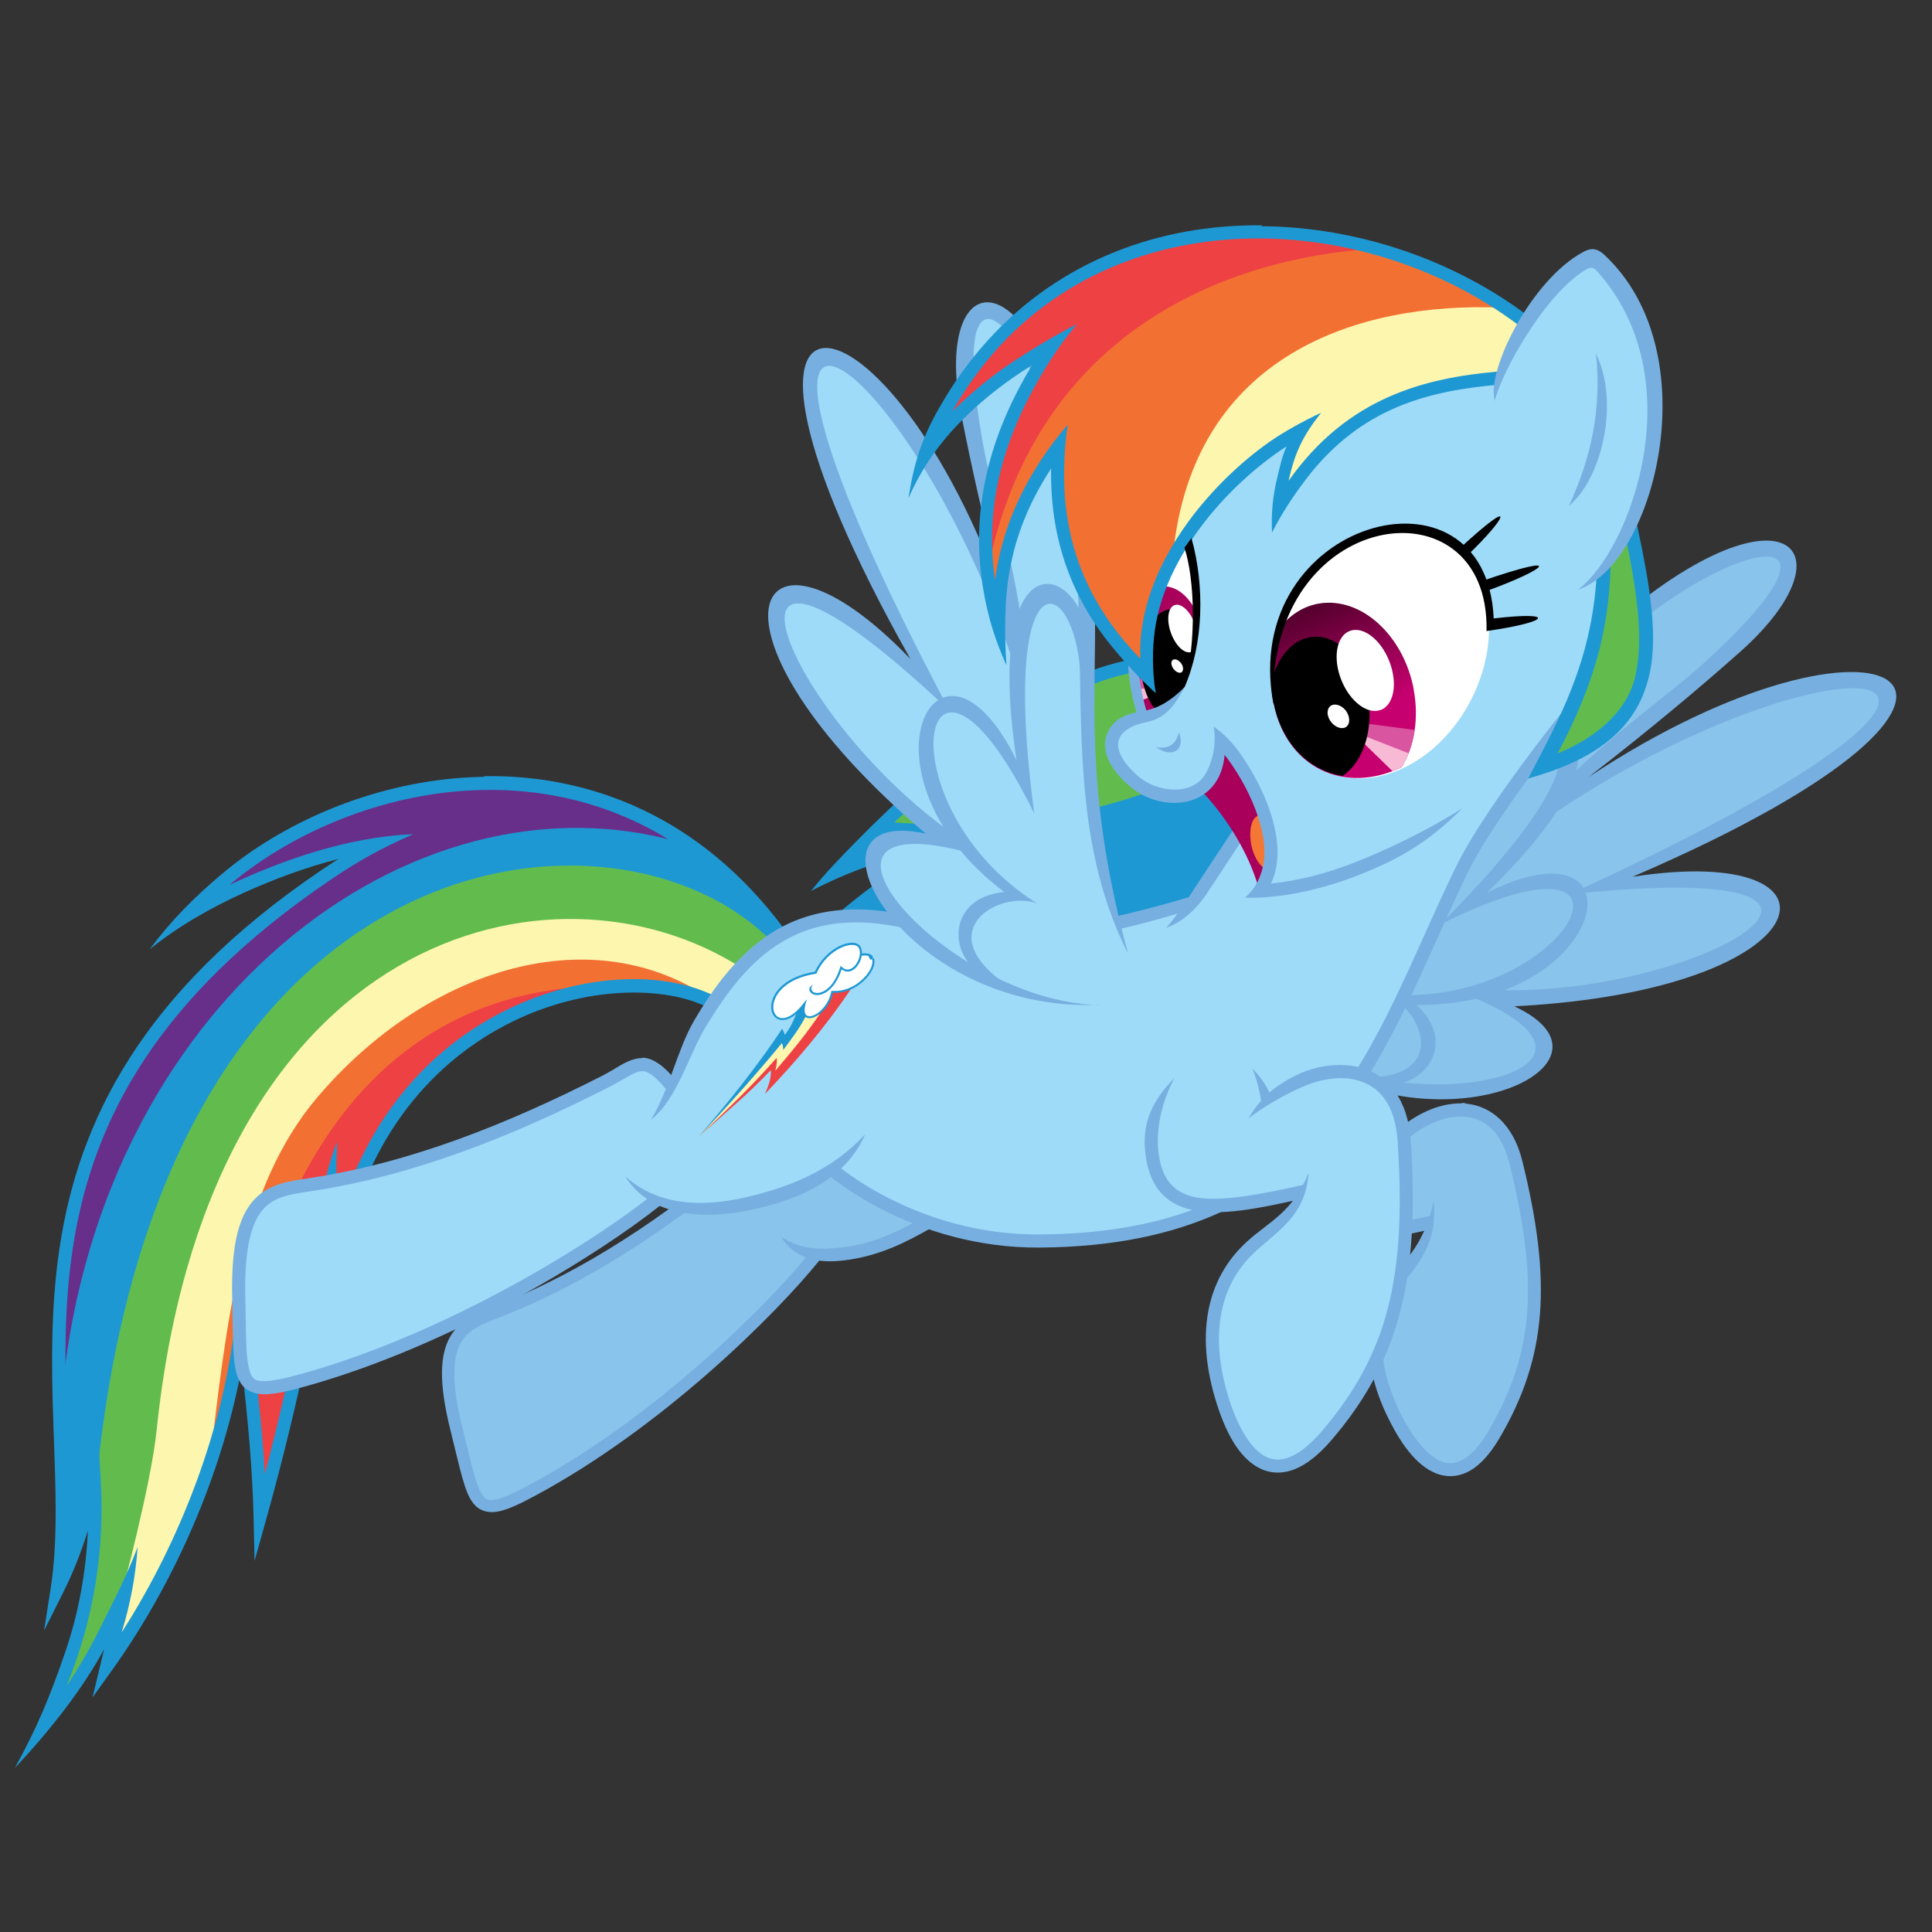 <?xml version="1.0" encoding="UTF-8" standalone="no"?>
<!-- Generator: Adobe Illustrator 16.0.0, SVG Export Plug-In . SVG Version: 6.00 Build 0)  -->
<!DOCTYPE svg  PUBLIC '-//W3C//DTD SVG 1.1//EN'  'http://www.w3.org/Graphics/SVG/1.1/DTD/svg11.dtd'>
<svg id="Layer_1" xmlns="http://www.w3.org/2000/svg" xml:space="preserve" height="500px" viewBox="0 0 500 500" width="500px" version="1.1" y="0px" x="0px" xmlns:xlink="http://www.w3.org/1999/xlink" enable-background="new 0 0 500 500">
<rect x="0" y="0" width="500" height="500" fill="#333333" stroke="none"/>
<title>Layer 1</title>
<path id="svg_173" d="m15.164 350.38l-0.177 11.062 5.526-17.259 28.862-66.68 41.363-40.162 38.486-15.633 49.185-2.886-8.363-5.832-17.436-6.62s-17.791-3.359-18.401-3.487c-0.611-0.128-18.214 0.482-18.214 0.482l-21.701 3.793-16.175 7.033-15.692 10.225s-7.999 8.472-7.939 8.117c0.059-0.354 16.116-7.102 16.116-7.102l15.446-4.807 9.624-1.744-15.751 10.767-16.716 12.924s-12.028 11.841-12.323 11.958c-0.295 0.119-13.712 16.234-13.712 16.234l-10.402 18.647-6.738 17.908-4.207 20.568-0.689 22.657 0.033-0.16z" fill="#672F89"/>
<path id="svg_172" d="m15.755 364.07c8.078-103.37 90.479-166.77 161.03-145.82l11.782 8.117 12.875 15.15s-3.792 3.428-4.452 2.945c-0.66-0.482-29.158-12.865-29.158-12.865l-41.855 0.482-36.438 19.356-29.459 33.31-18.283 37.39-9.496 41.846-10.461 29.828-5.772 14.786 0.601-16.835-0.847-14.186-0.098-13.594 0.028 0.07z" fill="#1E98D3"/>
<path id="svg_171" d="m199.27 243.2c-39.8-39.61-156.77-28.72-174 137.15l-0.778 17.8-2.473 17.317-4.088 12.688-5.408 14.785s8.422-8.836 8.541-9.318 11.299-21.101 11.299-21.101l13.83-37.767s9.142-45.697 8.659-46.171c-0.482-0.482 12.382-34.517 12.382-34.517l22.735-29.207 41.324-22.272 58.168 10.54 9.752-10.047 0.06 0.13z" fill="#62BC4D"/>
<path id="svg_170" d="m31.516 412.34s7.536-27.897 9.023-42.211c13.456-129.65 102.81-150.56 151.16-119.77l-6.501 9.377-9.013-3.004-25.375-3.369-41.126 10.225-33.305 32.705-16.963 63.379-5.891 21.159-6.137 15.997-10.224 20.07s-8.541 11.781-8.541 10.935c0.098-0.788 2.955-15.466 2.955-15.466l-0.068-0.03z" fill="#FDF6AF"/>
<path id="svg_169" d="m183.12 257.98c-31.502-20.578-73.328-6.462-100.87 25.858-20.155 23.661-23.523 58.039-27.858 93.788l7.339-26.026 25.966-54.602 29.109-29.336 22.361-7.939 19.603-4.688h12.264l12.116 2.955h-0.03z" fill="#F37033"/>
<path id="svg_168" d="m62.939 350.97c8.383-45.53 33.67-95.513 94.301-95.827l-19.308 5.014-13.938 7.143-16.923 13.771-10.54 16.25-3.487 8.167-18.539 57.223-6.294 25.257-2.207-14.963-1.96-17.18-0.758-5.014-0.296 0.197-0.05-0.04z" fill="#EE4144"/>
<path id="svg_167" d="m125.29 201.04c-1.812 0.03-3.625 0.099-5.428 0.227-24.104 1.655-46.731 11.653-62.502 24.972-7.034 5.94-12.885 11.732-18.618 19.436 7.585-6.127 16.194-10.925 24.252-14.579 7.91-3.586 16.057-6.59 24.578-8.807-48.879 31.63-66.157 65.467-71.664 97.59-5.812 33.926 1.192 65.832-2.817 91.336l-1.674 10.757 4.876-9.723c2.65-5.271 4.699-10.511 6.462-16.126-0.502 10.452-2.275 20.943-5.822 31.296-3.97 11.584-7.319 19.682-13.072 30.104 9.476-10.087 17.692-20.726 23.09-30.724l-0.965 4.009-2.029 8.472 5.073-7.083c16.066-22.449 28.409-50.484 33.532-78.353 1.566 12.826 2.807 26.972 3.063 38.674l0.256 11.438 3.083-11.014c6.708-23.977 11.949-48.012 16.096-71.939l0.167 4.207 0.591 14.5 2.778-14.244c6.265-32.035 24.164-51.145 43.491-60.809s40.161-9.664 51.696-3.664l1.576-3.015c-12.983-6.757-34.605-6.452-54.79 3.645-17.731 8.856-34.28 25.444-42.417 51.687-1.438-6.285-1.133-11.969-0.906-17.83-4.61 11.447-5.733 26.588-7.861 37.827-3.043 16.037-6.629 32.113-10.835 48.16-0.808-13.368-2.453-28.055-4.236-40.103l-1.951-13.18-1.418 13.249c-2.985 27.897-14.096 57.074-29.454 81.021 2.246-7.378 3.596-14.431 4.127-22.075-2.729 7.397-6.748 15.022-9.86 21.277-2.512 5.034-5.339 9.93-8.501 14.628 7.102-17.455 9.811-35.216 8.836-52.8l-0.65-11.702-2.699 11.407c-1.537 6.472-3.152 12.176-5.172 17.594 1.379-24.086-3.221-51.657 1.685-80.332 5.221-30.469 21.09-62.051 66.098-92.636 7.536-5.123 13.219-8.226 21.523-11.91-8.59 0.286-17.534 2.197-24.902 4.384-7.812 2.325-15.308 5.319-22.587 8.728 15.229-12.835 37.304-22.745 60.7-24.361 27.887-1.921 57.567 7.733 80.322 38.043l2.719-2.039c-21.77-29.454-50.436-40.191-77.722-39.797l-0.12 0.16z" fill="#1E98D3"/>
<path id="svg_166" d="m239.86 316.19l-10.461 5.713-18.943 3.241-10.343 11.968-14.126 13.289-18.46 16.115-20.746 13.831-17.918 9.378-5.103-1.32-3.97-12.146-4.088-19.061 1.685-9.742 4.748-5.832 21.76-8.6 32.231-20.568 13.229-0.177 15.396-4.512 11.062-5.103 8.955 6.916 15.17 6.59-0.07 0.01z" fill="#88C4EB"/>
<path id="svg_165" d="m230.89 210.3l-14.431 14.973 12.451-2.768-1.685 8.294-7.939 6.255 27.72 7.221 52.071-7.575 9.26-2.768 13.702-19.603-11.781-14.549-79.298 10.639-0.06-0.1z" fill="#1E98D3"/>
<path id="svg_164" d="m228.73 212.66c25.129 2.079 48.062-0.354 68.659-7.802l-2.206-21.09-1.705-11.565-14.795 4.256-46.082 33.157-2.127 1.625-1.773 1.369 0.03 0.05z" fill="#62BC4D"/>
<path id="svg_163" d="m293.15 170.6c-23.544 4.266-50.16 25.336-71.576 47.185-4.236 4.325-7.782 7.93-11.683 12.796 5.073-2.64 10.934-5.191 15.85-6.738 3.783-1.182 7.752-2.138 11.86-2.817-8.245 5.447-15.574 10.904-21.878 16.372l2.236 2.571c7.684-6.669 16.914-13.377 27.671-20.086l5.901-3.674-6.936 0.542c-7.575 0.591-14.854 2.157-21.514 4.394 21.336-21.967 48.317-43.146 70.679-47.195l-0.591-3.448-0.02 0.11z" fill="#1E98D3"/>
<path id="svg_162" d="m363.38 292.65l9.358-5.191 9.181 0.434 6.206 4.245 4.502 9.437 3.408 16.836 0.847 13.436-0.512 12.757-3.743 14.796-5.182 9.693-5.447 8.757-6.797 2.975-6.21-3.07-7.575-10.205-5.782-15.052 4.847-12.757 2.384-11.477 4.847-5.27 2.127-6.127-6.205 0.857-0.296-24.824 0.04-0.26z" fill="#88C4EB"/>
<path id="svg_161" d="m357.67 281.42l14.372 1.104 15.731-1.704 9.014-4.502 2.63-4.847-2.975-5.693-8.157-7.062 26.528-2.808 23.386-5.526 15.052-7.309 5.604-7.743-4.679-5.27-9.349-2.04-11.476-0.512-15.22 0.345 21.504-10.885 28.833-16.155 12.58-9.358 6.885-9.348-0.847-3.832s-5.271-2.374-5.782-2.551c-0.513-0.177-9.949 0.936-9.949 0.936l-19.721 6.127-25.347 11.22-23.385 12.668 12.333-11.131 21.681-18.204 17.859-16.234 6.719-9.87 0.847-7.91-4.078-1.015-10.718 1.359-22.705 12.924-23.977 33.67-12.412 17.179-12.412 21.938-8.255 17.771-6.797 14.46-8.501 15.387 5.122 4.532 0.09-0.14z" fill="#88C4EB"/>
<path id="svg_160" d="m329.5 268.52c39.55 32.941 95.078 7.152 62.403-8.088 81.003-4.146 89.376-42.623 30.587-33.521 116.14-49.933 64.748-76.293-11.358-25.799 17.269-13.397 29.857-24.105 39.107-32.32 32.566-28.912 7.939-48.189-43.697 2.758-24.253 23.927-31.069 48.101-75.072 81.771 33.571-16.136 50.604-49.549 77.348-78.195 32.635-34.96 78.973-46.111 31.976-3.359-8.807 7.999-23.091 17.702-36.822 31.512-4.719 4.758 1.537-0.335-2.808 5.487 3.241-2.482-4.394 5.487-1.123 3.221 72.284-49.805 148.09-45.796 6.235 19.435 95.108-9.91 33.404 27.287-20.873 24.735-4.601-0.217 1.685 1.458-2.709 0.62 3.103 1.025-4.945-0.117-2.453 0.906 48.466 19.801-17.829 34.281-50.533 10.836h-0.22z" fill="#77B0E0"/>
<path id="svg_159" d="m353.34 278.86c22.194 0.128 14.579-18.441 4.788-21.573 48.12 4.354 73.998-47.667 14.608-18.037 50.691-50.643 27.779-56.937 9.506-32.31l1.398-4.334c11.477-24.459 49.076-18.056 1.192 28.409 41.195-20.45 32.222 29.375-18.194 29.07 11.545 10.846 0.188 22.567-8.53 20.125l-5.123-0.789 0.395-0.492-0.06-0.08z" fill="#77B0E0"/>
<path id="svg_158" d="m200.36 292.06c-0.375 0.079-0.729 0.188-1.064 0.336-2.738 1.122-4.492 3.535-7.447 5.979-19.978 16.51-40.575 30.626-63.557 39.551-4.433 1.724-9.151 3.369-11.801 8.038-2.65 4.679-2.995 11.821 0.079 24.153 1.29 5.152 2.207 9.25 3.113 12.432 0.916 3.182 1.773 5.517 3.339 7.103s3.891 2.02 6.354 1.429c2.473-0.582 5.359-1.971 9.25-4.059 32.674-17.574 62.098-46.683 73.84-61.32l-2.601-1.852c-11.407 14.214-40.654 43.125-72.747 60.374-3.812 2.049-6.6 3.329-8.472 3.772-1.881 0.443-2.551 0.267-3.359-0.561s-1.685-2.729-2.551-5.754c-0.877-3.033-1.793-7.141-3.093-12.332-2.985-11.988-2.404-18.273-0.394-21.819s5.704-4.905 10.195-6.649c23.425-9.102 44.309-23.445 64.423-40.062 3.202-2.65 5.132-4.887 6.629-5.497 0.749-0.315 1.379-0.374 2.473-0.029 1.083 0.354 2.778 1.35 4.768 2.915l1.783-2.629c-2.157-1.695-3.911-2.759-5.576-3.301-1.379-0.395-2.66-0.492-3.743-0.295l0.17 0.08z" fill="#77B0E0"/>
<path id="svg_157" d="m305.76 234.53l-24.174 6.009-55.43-3.241-14.313 0.719-16.116 7.693-8.176 9.142-9.26 14.185-4.708 11.88-5.95-5.438-5.871 1.191-13.092 6.965-30.616 13.357-26.016 7.221-20.834 4.344-5.95 4.67-2.384 7.141-1.359 14.629 0.512 15.564 2.207 7.564 6.295 1.025 19.898-5.359 27.552-11.22 28.479-16.421 23.642-15.722 9.565 2.245 12.589-0.551 15.682-5.143 7.319-4.383 9.181 6.383 20.745 9.438 18.372 2.629 17.85-0.078 16.332-2.975 17.426-5.704 12.5-7.388 13.781-12.333 10.117-13.181 8.757-16.243 8.669-18.362 11.988-25.602 8.59-12.156 16.411-22.873 6.629-17.012 2.896-20.913 5.703-8.59 4.926-14.795 2.463-15.308-2.719-18.707-6.039-13.515-7.477-8.757-9.87 7.398-9.693 12.412-5.182 11.821-15.908 2.462-18.283 6.295-15.554 14.116-6.206 8.59 3.143-16.333-6.551 3.064-15.644 14.54-9.62 13.6-5.614 16.756-4.167 12.156 1.961 11.988-4.345 1.783-3.565 4.088 1.27 5.861 6.463 6.383 7.23 2.807 6.886-1.359 4.088-3.911 2.975-9.102 8.245 12.077-4.423 12.156-4.758 6.885-1.704 3.063-2.039 3.911-5.812 4.334 0.05 0.13z" fill="#9EDBF9"/>
<path id="svg_156" d="m293.05 171.68l0.72 6.807 1.626 6.757 7.014-2.975 3.329-3.468 0.788-1.005 0.808-2.167 1.979-9.949 0.503-10.55-0.749-8.629-2.256-7.063-5.556 9.132-3.556 11.19-1.498 13.407-3.053-1.576-0.09 0.09z" fill="#fff"/>
<path d="m301.24 151.76c-0.315 0-0.626 0.035-0.936 0.08l-2.526 7.929-1.576 13.397-3.151-1.478 0.788 6.796 1.576 6.797 6.994-2.956 3.349-3.546 0.788-0.985 0.788-2.167 1.97-9.949 0.4-7.125c-2.01-4.15-5.06-6.8-8.46-6.8z" fill="#A8005B"/>
<path id="svg_152" d="m293.84 175.72l3.782-0.463 0.72 3.349s-3.932 0.709-3.882 0.601c0.099-0.098-0.591-3.448-0.591-3.448l-0.03-0.04z" fill="#D9559F"/>
<path id="svg_151" d="m298.08 180.25l-3.212 1.192-0.423-3.123 3.398-0.256 0.196 2.266 0.03-0.08z" fill="#F7B9D4"/>
<path d="m309.47 162.68c-1.576-3.092-3.886-5.031-6.379-4.976-2.189 0.062-4.143 1.622-5.554 4.096l-1.337 11.361-0.916-0.43c0.228 4.616 1.721 8.616 3.868 10.966l3.255-1.375 3.349-3.546 0.788-0.985 0.788-2.167 1.97-9.949 0.17-2.98z"/>
<path id="svg_147" d="m319.55 214.14l-10.422 15.781c-1.94 2.945-4.423 7.004-7.358 10.195 4.393-1.438 8.137-5.201 10.461-8.718l10.156-15.387-2.758-1.872h-0.08z" fill="#77B0E0"/>
<path id="svg_146" d="m310.98 204.68c6.679 7.181 12.116 16.017 14.668 24.833 0 0 2.847-5.359 2.936-5.576 0.088-0.207 0.335-8.668 0.335-8.668l-3.35-8.333-4.551-9.181-5.024-5.654-1.743 7.181-3.241 5.418-0.04-0.02z" fill="#A8005B"/>
<path id="svg_145" d="m372.68 138.81c12.914 6.481 16.578 25.277 8.195 41.974s-25.641 24.971-38.555 18.49c-12.915-6.482-16.589-25.277-8.196-41.974 8.274-16.746 25.611-25.021 38.517-18.52l0.04 0.03z" fill="#fff"/>
<linearGradient id="SVGID_1_" y2="185.91" gradientUnits="userSpaceOnUse" x2="350.25" y1="153.65" x1="336.48">
	<stop stop-color="#460025" offset="0"/>
	<stop stop-color="#C6006F" offset="1"/>
</linearGradient>
<path d="m362.73 198.56c3.254-5.285 4.571-12.541 3.115-20.183l0.02-0.049c-2.659-13.889-13.495-23.838-24.331-22.164-4.132 0.65-7.644 2.925-10.256 6.265-5.3 15.212-1.154 30.905 10.418 36.713 6.48 3.25 14.05 2.79 21.04-0.59z" fill="url(#SVGID_1_)"/>
<path d="m352.18 188.59l-0.099 2.857-0.03 0.04 8.314 8.077c0.802-0.308 1.604-0.646 2.389-1.041 0.766-1.25 1.423-2.608 1.961-4.058l-12.53-5.88z" fill="#F7B9D4"/>
<path d="m366.12 188.91l-13.371-1.762-0.02 0.02-0.492 2.956 12.299 4.823c0.73-1.87 1.27-3.9 1.58-6.04z" fill="#D9559F"/>
<path d="m354.32 182.42l-0.039-0.049c-0.985-10.441-7.486-18.322-14.579-17.534-5.172 0.472-9.218 5.316-10.691 11.897 0.39 9.797 4.816 18.284 12.662 22.224 1.832 0.919 3.753 1.532 5.722 1.875 4.74-3.07 7.67-10.29 6.93-18.42z"/>
<path id="svg_130" d="m329.6 182.03c-2.039-50.593 55.991-58.75 55.114-18.716 16.785-2.403 18.057-5.171 1.852-3.26-1.871-43.047-65.802-25.514-57.035 21.967l0.08 0.01z"/>
<path id="svg_129" d="m383.68 150.31c22.025-7.536 16.51-2.965 1.005 2.65l-0.985-2.66-0.02 0.01z"/>
<path id="svg_128" d="m378.06 141.64c15.02-13.799 11.673-7.49 1.887 1.924"/>
<path id="svg_127" d="m357.38 183.7c-3.418 1.359-8.009-2.098-10.255-7.733-2.235-5.634-1.28-11.299 2.138-12.658 3.429-1.359 8.019 2.098 10.255 7.733 2.266 5.713 1.28 11.328-2.167 12.708l0.03-0.05z" fill="#fff"/>
<path id="svg_126" d="m348.51 188.04c-1.044 0.828-2.827 0.315-3.999-1.152-1.163-1.468-1.252-3.32-0.217-4.147 1.044-0.828 2.837-0.315 3.999 1.152 1.083 1.478 1.182 3.339 0.197 4.137l0.02 0.01z" fill="#fff"/>
<path id="svg_125" d="m410.08 177.1s-24.774 29.709-33.413 47.49c-10.954 22.538-19.278 46.229-34.094 64.188-14.815 17.957-35.975 30.418-73.456 30.693-31.719 0.237-52.534-18.006-52.534-18.006l-2.236 2.561s21.76 19.091 54.799 18.845c38.23-0.286 60.71-13.318 76.047-31.927 15.348-18.607 23.701-42.564 34.537-64.866 8.156-16.795 32.97-46.8 32.97-46.8l-2.659-2.167 0.03 0.01z" fill="#77B0E0"/>
<path id="svg_124" d="m378.26 285.56c-5.28-0.108-10.807 2.226-15.604 6.107-0.769 0.63 0.521 1.034-0.207 1.733l0.315 2.709c5.083-4.886 11.289-7.575 16.392-7.092 5.103 0.482 9.427 3.792 11.516 12.244 7.545 30.586 6.441 48.82-5.507 69.151-2.138 3.645-4.275 5.94-6.196 7.122-1.931 1.191-3.596 1.379-5.378 0.857-3.576-1.055-7.724-5.684-11.289-12.924-3.418-6.955-5.073-13.881-4.433-20.293 0.492-4.936 2.394-9.732 5.841-13.84 4.768-5.684 8.383-11.693 7.28-20.471-1.429 7.034-4.266 12.235-8.413 16.629-4.886 5.172-7.477 11.121-8.097 17.347-0.72 7.221 1.143 14.757 4.777 22.124 3.753 7.625 8.077 13.121 13.367 14.678 2.649 0.778 5.517 0.404 8.127-1.211 2.61-1.605 5.023-4.345 7.349-8.295 12.362-21.041 13.524-40.713 5.871-71.693-2.315-9.377-7.999-14.194-14.49-14.805-0.395-0.197-0.788-0.197-1.183-0.197l-0.04 0.12z" fill="#77B0E0"/>
<path id="svg_123" d="m326.94 282.31l-28.566 7.486-0.089 10.373 3.999 9.014 11.053 2.975 23.386-3.398-3.409 5.182-10.54 9.014-6.117 8.422-3.152 10.885 1.281 14.707 4.501 12.836 5.448 7.831 5.949 2.462 9.181-4.846 13.348-16.322 6.206-15.053 3.665-17.347 0.936-16.923-0.513-14.451-2.551-10.038-6.206-6.462-8.078-1.448-8.678 1.96-10.205 5.35-0.788-1.773-0.05-0.44z" fill="#9EDBF9"/>
<path id="svg_122" d="m401.51 197.89c0.168-0.089 12.796-6.847 12.796-6.847l7.319-7.732 3.526-9.486 1.143-11.949-4.462-25.631-7.103 11.692-0.975 11.181-3.32 13.515-5.526 14.293-3.447 10.835 0.05 0.15z" fill="#62BC4D"/>
<path id="svg_121" d="m294.43 170.6l-2.551 0.099c0.188 5.162 1.094 10.393 2.916 15.712l2.414-0.828c-1.676-5.123-2.562-10.146-2.759-15.071l-0.02 0.09z" fill="#77B0E0"/>
<path id="svg_120" d="m308.02 232.07s-11.663 3.704-25.109 6.344c-13.456 2.63-29.513 4.266-39.216 0.995-19.081-6.423-32.783-4.66-43.027 1.418-9.329 5.546-15.84 14.401-21.159 23.534-4.098 7.033-6.462 18.086-11.062 25.424 6.6-4.905 9.959-17.041 14.136-23.938 5.319-8.786 11.377-17.071 19.83-22.084 9.358-5.566 21.75-7.339 40.2-1.133 11.042 3.723 27.287 1.792 40.949-0.887 13.674-2.669 23.938-6.196 23.938-6.196l0.493-3.448 0.03-0.01z" fill="#77B0E0"/>
<path id="svg_119" d="m270.79 258.86l19.643-16.323-3.064-9.782-3.486-15.002-2.079-20.332-0.64-18.411 0.127-22.992-0.551-23.346-12.718-38.26-8.669-12.717-5.318-1.32-4.079 7.703 1.153 22.4 4.541 18.194 5.742 26.705-10.037-15.899-9.861-19.14-7.732-11.9-13.269-13.86-7.142-1.96-3.32 3.743 0.256 10.885 6.038 19.898 12.077 27.296 11.22 20.657-12.924-10.629-15.298-9.772-7.999-0.857-2.719 5.704 3.142 11.732 13.604 20.233 26.025 25.257-11.564 0.345-5.783 3.142 0.936 8.501 4.925 8.255 8.846 7.989 14.796 8.845 15.17 5.024 0.01-0.02z" fill="#9EDBF9"/>
<path id="svg_118" d="m284.28 260.04c-51.42 2.186-79.909-52.002-44.692-44.299-61.872-52.435-45.185-88.104-3.97-45.195-62.03-110.16-5.182-99.925 24.676-13.614-5.604-21.129-9.112-37.275-11.476-49.42-8.343-42.742 22.932-43.126 33.059 28.705 4.758 33.729-4.492 57.085 10.067 110.54-16.894-33.197-10.166-70.087-14.048-109.09-4.728-47.599-34.792-84.578-23.365-22.085 2.128 11.713 7.605 28.094 10.137 47.402 0.867 6.639-1.006-1.202-1.094 6.058-1.074-3.94 0.168 7.023-1.064 3.241-27.236-83.445-89.936-126.26-16.746 11.673-69.595-65.586-43.106 1.418 1.586 32.32 3.783 2.62-2.226 0.138 1.773 2.138-3.083-1.064 4.01 2.916 1.398 2.207-50.336-13.397-6.402 38.319 33.789 39.501l-0.05-0.08z" fill="#77B0E0"/>
<path id="svg_117" d="m255.62 147.65l8.6-17.199 15.091-27.178 28.134-21.337 50.327-16.716-18.874-4.689-21.229-0.305s-15.328 2.344-15.751 2.59c-0.424 0.237-18.283 5.891-18.283 5.891l-12.864 8.412-12.265 9.861-8.363 10.648-7.092 12.806 12.628-10.343 15.938-10.284-6.501 10.885-6.305 14.608-3.015 13.052-0.837 11.181 0.887 8.373-0.25-0.25z" fill="#EE4144"/>
<path id="svg_116" d="m256.21 144.79c13.269-59.282 61.231-77.801 98.792-80.392l15.574 4.817 14.973 7.575 4.384 3.96-27.956 5.241-36.073 18.332-17.741 32.596-6.797 11.781-4.088 13.289-0.838 12.382-9.141-10.215-7.38-12.03-5.043-13.948-1.143-14.018-0.069-8.235-7.211 11.19-4.688 11.181-3.852 15.929-2.463-6.787 0.887-2.758-0.12 0.12z" fill="#F37033"/>
<path id="svg_115" d="m303.59 143.41c5.24-51.844 48.238-65.319 85.011-63.793l6.039 3.655-5.28 10.629-2.039 4.255-14.707 2.207-11.988 3.655-12.166 6.896-9.013 8.078-7.654 10.54 2.984-16.5-7.397 4.59-9.27 7.743-8.334 8.668-6.008 9.358-0.17 0.01z" fill="#FDF6AF"/>
<path id="svg_114" d="m326.44 58.303c-5.704-0.04-11.388 0.354-16.982 1.211-25.839 3.979-49.697 18.086-65.143 43.904-5.349 8.955-7.555 15.072-9.21 25.523 3.537-8.058 8.226-14.52 13.831-20.155 5.378-5.398 11.486-10.166 18.165-14.283-12.254 20.154-15.85 39.678-12.579 58.355 1.222 6.994 2.926 12.56 5.959 19.357-0.453-6.255-0.473-13.052 0.04-18.736 1.123-12.54 5.438-22.913 11.515-32.241-0.324 16.746 4.453 32.448 15.92 46.328 3.852 4.66 6.846 7.822 11.15 11.87-0.936-5.645-0.916-11.584-0.197-16.559 1.32-9.132 5.625-17.968 11.309-25.77 6.62-9.073 15.102-16.647 22.735-21.583-1.152 2.581-1.675 5.103-2.314 7.713-1.251 5.112-1.665 9.27-1.448 14.608 2.552-5.073 5.664-9.693 8.659-13.643 14.392-19.022 32.319-23.061 49.913-24.637l-0.306-3.389c-18.598 1.665-38.624 6.521-53.972 28.262 1.665-7.585 3.891-11.89 8.412-17.613-4.659 2.167-9.663 4.945-13.357 7.526-7.279 5.122-14.904 12.303-21.07 20.755-7.525 10.323-12.865 22.627-12.353 35.364-14.126-14.451-19.968-30.705-19.722-48.603 0.06-4.207 0.315-7.713 0.906-11.939-2.521 2.906-5.082 6.344-6.994 9.27-5.851 8.964-10.195 19.021-11.791 30.853-2.453-16.401 0.759-33.374 10.944-51.214 3.192-5.585 5.95-9.811 10.226-14.943-5.685 2.896-11.151 6.206-15.723 9.191-5.998 3.911-11.516 8.393-16.47 13.377 14.628-25.966 38.073-39.668 63.478-43.58 28.893-4.452 60.296 3.911 83.603 21.711l2.059-2.699c-19.405-14.678-44.327-23.149-69.053-23.346l-0.16-0.253z" fill="#1E98D3"/>
<path id="svg_113" d="m423.57 135.73l-3.221 1.408c3.241 15.476 5.26 28.617 2.699 38.546-1.744 6.777-7.654 14.244-19.948 19.317 9.438-17.75 13.299-31.955 13.703-48.573l-2.621 0.808c-0.029 0.493-0.916 0.818-0.945 1.3-1.29 22.834-9.812 37.718-17.741 52.928 16.775-4.659 27.247-12.186 30.843-24.893 3.251-10.935 0.591-25.218-2.66-40.684l-0.11-0.18z" fill="#1E98D3"/>
<path id="svg_112" d="m408.2 152.67c19.83-6.107 34.35-61.311 6.975-86.735-2.107-1.95-3.674-1.665-5.397-0.749-13.338 7.093-25.188 30.596-22.933 38.556 1.724-7.26 12.895-27.602 23.611-33.975 1.163-0.689 1.921-0.621 2.778 0.325 25.218 27.976 8.669 72.6-5.023 82.647l-0.02-0.07z" fill="#77B0E0"/>
<path id="svg_111" d="m413.03 91.5c1.566 14.47-1.398 27.385-7.004 39.393 8.177-6.501 13.397-26.4 6.994-39.403l0.01 0.013z" fill="#77B0E0"/>
<path id="svg_110" d="m326.64 210.99c-4.354-0.591-4.108 10.649 0.847 13.988l1.32-7.142-2.167-6.797v-0.05z" fill="#F47735"/>
<path id="svg_109" d="m290 185.77c-1.33 0.847-2.424 1.99-3.152 3.399-1.005 1.92-1.172 4.334-0.266 6.787 0.906 2.443 2.807 4.965 5.87 7.595 4.206 3.585 10.481 5.26 15.87 3.576 2.698-0.847 5.151-2.62 6.728-5.378 1.005-1.753 1.655-3.891 1.882-6.393 2.797 3.566 5.959 8.767 8.008 14.214 2.069 5.517 3.005 11.141 1.665 15.653-0.867 2.945-2.049 4.955-4.374 7.083 3.803 0.158 7.95-0.266 11.26-0.798 6.295-1.015 12.511-2.817 18.204-5.063 10.56-4.177 17.987-8.472 26.833-17.308-9.752 6.137-19.337 10.659-28.045 14.106-6.708 2.65-14.204 4.659-21.553 5.418 2.896-5.989 1.743-13.496-0.808-20.283-1.921-5.123-4.67-9.88-7.339-13.624-2-2.807-3.99-4.797-6.699-6.738 0.729 3.852-0.02 8.541-1.979 12.047-1.133 2.02-2.808 3.191-4.797 3.812-3.99 1.251-9.378-0.108-12.648-2.906-2.769-2.374-4.256-4.502-4.886-6.196-0.631-1.694-0.483-2.946 0.088-4.029 0.404-0.788 1.123-1.497 2.049-2.088 4.906-3.142 8.915 0.266 14.688-10.835-8.166 8.078-11.919 5.122-16.45 7.979l-0.14-0.03z" fill="#77B0E0"/>
<polygon points="293.05 171.68 293.84 178.48 295.41 185.28 302.41 182.32 305.76 178.78 306.54 177.79 307.33 175.62 309.3 165.68 309.89 155.14 309.1 146.47 306.84 139.47 301.32 148.63 297.78 159.76 296.2 173.16" fill="none"/>
<path id="svg_106" d="m308.32 168.73c-1.725 0.621-4.088-1.596-5.29-4.945s-0.778-6.57 0.945-7.181c1.724-0.621 4.088 1.596 5.29 4.945 1.182 3.35 0.689 6.6-0.985 7.191h0.04z" fill="#fff"/>
<path id="svg_105" d="m306.55 177.79c3.122-11.919 2.649-27.956-0.02-36.043l1.822-2.482c3.447 12.313 3.152 27.286-1.773 38.516h-0.03z"/>
<path id="svg_104" d="m299.06 193.36c3.3 0.551 5.378-0.641 6.019-3.891 1.773 4.334-1.38 7.092-6.009 3.842l-0.01 0.05z" fill="#77B0E0"/>
<path id="svg_103" d="m305.86 173.95c-0.542 0.404-1.508 0.02-2.158-0.847-0.649-0.867-0.738-1.901-0.196-2.305s1.507-0.03 2.157 0.847c0.591 0.788 0.689 1.872 0.197 2.266v0.03z" fill="#fff"/>
<path id="svg_102" d="m193.36 309.79c-11.348 2.63-22.893 2.453-31.591-5.407 6.492 10.568 20.322 11.328 32.418 8.776 12.697-2.68 24.567-7.841 29.749-19.643-8.57 9.26-19.209 13.595-30.537 16.254l-0.04 0.02z" fill="#77B0E0"/>
<path id="svg_101" d="m166.18 273.84c-0.404-0.01-0.808 0.03-1.192 0.099-3.133 0.532-5.536 2.65-9.21 4.512-24.794 12.589-49.687 22.528-75.84 26.469-5.054 0.758-10.373 1.369-14.254 5.645-3.881 4.266-5.911 11.673-5.595 25.307 0.138 5.703 0.128 10.195 0.335 13.751 0.207 3.557 0.562 6.187 1.822 8.226 1.261 2.029 3.605 3.023 6.324 2.984 2.719-0.029 6.078-0.808 10.629-2.078 38.358-10.708 76.008-34.271 91.739-46.84l-2.286-2.551c-15.278 12.204-52.701 35.59-90.36 46.11-4.482 1.251-7.693 1.931-9.762 1.96-2.068 0.029-2.738-0.324-3.389-1.379-0.65-1.054-1.123-3.25-1.32-6.629s-0.197-7.891-0.335-13.634c-0.306-13.259 1.783-19.712 4.718-22.942 2.936-3.23 7.122-3.793 12.235-4.561 26.675-4.029 51.913-14.126 76.884-26.804 3.98-2.02 6.531-3.901 8.235-4.196 0.857-0.148 1.537-0.069 2.591 0.551 1.063 0.631 2.601 2.06 4.314 4.168l2.482-2.335c-1.862-2.276-3.448-3.803-5.063-4.759-1.291-0.787-2.462-1.182-3.753-1.182l0.05 0.1z" fill="#77B0E0"/>
<path id="svg_100" d="m206.27 261.62c-0.679 2.325-1.783 4.364-3.142 6.226-0.197-0.68-0.443-1.162-0.699-1.615-6.442 9.693-13.831 18.943-21.524 27.838l0.512-0.492 1.044-1.015 4.433-4.542 4.62-4.639 10.402-11.535 0.384 2.146 8.235-11.406-1.468-4.719-3.29 2.571 0.295 1.083 0.21 0.09z" fill="#1E98D3"/>
<path id="svg_99" d="m208.53 263c-1.557 3.093-3.733 5.9-5.822 8.747-0.03-0.729-0.128-1.359-0.365-1.773-6.797 8.274-14.096 16.343-21.396 24.104l4.581-4.206 3.369-3.132 11.092-10.905 0.453 2.138 1.753-1.705 5.358-5.988 5.96-9.122-3.753 0.493-1.182 1.379-0.04-0.04z" fill="#FDF6AF"/>
<path id="svg_98" d="m208.24 259.75l-0.216 1.754 0.275 1.271 0.818 0.453 1.369-0.217 1.734-1.055 1.684-1.704 0.789-1.438 0.591-2.01 1.054-0.107 2.098-0.346 2.817-1.25 2.512-1.951 1.704-2.107 0.502-1.724-0.01-0.946-0.591-1.074-1.33-0.374-1.231 0.029-0.069-1.172-0.532-1.152-1.369-0.423-2.207 0.334-2.118 0.867-2.522 2.039-1.655 1.763-1.281 2.493-1.3 0.295-2.925 0.719-1.99 0.946-1.99 1.398-1.605 1.685-1.32 2.748 0.089 1.98 0.453 1.261 0.867 0.739 1.005 0.295 1.448-0.305 1.468-0.848 2.127-1.892 0.591-0.886 0.26-0.08z" fill="#fff"/>
<path id="svg_97" d="m220.45 255.61c-6.826 10.205-14.47 19.11-22.449 27.474 0.906-2.157 1.704-4.285 1.458-6.117-5.959 6.334-12.343 11.525-18.568 17.13 6.807-6.481 13.643-12.904 20.066-20.302 0.197 0.63 0.098 1.733-0.306 3.319 4.305-5.062 8.58-10.137 12.166-15.722l1.537-2.019 0.689-1.566 0.256-1.113 1.34 0.147 1.852-0.453 1.773-0.689 0.18-0.09z" fill="#EE4144"/>
<path id="svg_96" d="m225.97 247.63c-0.227-0.335-0.571-0.601-1.024-0.758-0.493-0.167-1.143-0.188-1.881-0.099 0.029-0.67-0.089-1.31-0.414-1.832-0.423-0.67-1.251-0.976-2.216-0.966-0.956 0.02-2.098 0.325-3.28 0.907-2.315 1.152-4.788 3.389-6.245 6.59-8.57 1.379-11.644 6.314-11.309 9.604 0.088 0.828 0.384 1.557 0.886 2.079 0.493 0.522 1.192 0.837 2 0.837 1.458 0.01 3.26-0.945 5.25-3.25-0.138 1.044 0.049 1.803 0.502 2.275 0.601 0.61 1.557 0.61 2.532 0.207 1.911-0.77 4.098-3.094 4.817-6.285 4.325 0.217 8.009-2.512 9.713-5.191 0.867-1.369 1.261-2.729 0.857-3.753-0.295 0-0.394-0.099-0.394-0.197l0.19-0.17zm-0.3 0.59c0.295 0.749 0.01 1.99-0.808 3.271-1.635 2.57-5.27 5.26-9.457 4.945l-0.236-0.01-0.049 0.227c-0.621 3.122-2.797 5.407-4.541 6.107-0.857 0.354-1.557 0.314-1.951-0.09-0.394-0.403-0.562-1.29-0.158-2.816l0.355-1.291-0.82 1.05c-2.197 2.846-4.147 3.881-5.497 3.881-0.68-0.01-1.222-0.256-1.625-0.68s-0.66-1.034-0.739-1.764c-0.295-2.926 2.492-7.732 10.994-9.053l0.147-0.02 0.059-0.138c1.389-3.152 3.822-5.339 6.068-6.452 1.123-0.552 2.196-0.837 3.043-0.847 0.857-0.01 1.458 0.246 1.764 0.719 0.315 0.502 0.394 1.241 0.266 2.02-0.128 0.788-0.473 1.616-0.946 2.266s-1.063 1.153-1.684 1.31c-0.63 0.168-1.281 0.039-2-0.621l-0.305-0.286-0.128 0.414c-1.261 4.127-3.339 5.959-4.955 6.462-0.817 0.256-1.517 0.187-1.95-0.06-0.847-0.65-0.611-1.29-0.079-1.93-1.369 0.63-1.211 1.772-0.187 2.383 0.601 0.346 1.448 0.414 2.374 0.119 1.793-0.562 3.881-2.482 5.191-6.473 0.719 0.532 1.478 0.689 2.167 0.512 0.788-0.206 1.468-0.787 1.99-1.516s0.896-1.616 1.044-2.492v-0.03c0.749-0.099 1.349-0.079 1.763 0.069 0 0.295 0.295 0.591 0.493 0.985l0.42-0.18z" fill="#1E98D3"/>
<path id="svg_95" d="m259.07 253.84c-17.711-13.357-0.395-23.503 9.289-20.056-40.89-25.74-29.896-82.785-0.67-23.198-9.574-71.014 12.471-62.118 12.048-31.453l1.517-4.285c5.713-26.41-28.055-44.131-18.193 21.849-20.323-41.245-43.432 3.803-3.172 34.152-15.762 1.616-13.841 17.83-5.418 21.169l4.541 2.482 0.196-0.591-0.15-0.06z" fill="#77B0E0"/>
<path id="svg_94" d="m346.84 275.61c-3.753 0.01-7.763 0.817-11.506 2.709-5.516 2.778-9.151 5.812-12.244 11.161 4.138-3.262 9.092-5.971 13.485-7.979 5.191-2.364 10.501-3.093 14.757-1.911 5.585 1.557 9.742 6.137 10.383 15.869 2.285 35.078-2.532 54.957-19.672 74.974-3.074 3.596-5.881 5.714-8.275 6.649-2.394 0.945-4.324 0.817-6.226-0.128-3.812-1.901-7.457-7.851-9.949-16.52-2.403-8.334-2.866-16.304-0.886-23.247 1.379-4.887 3.939-9.3 7.969-13.072 6.098-5.703 13.22-9.428 13.998-20.647-3.989 10.206-10.334 12.737-15.919 17.82-4.688 4.255-7.742 9.378-9.328 14.963-2.197 7.743-1.626 16.353 0.896 25.129 2.62 9.083 6.284 15.909 11.692 18.618 2.709 1.35 5.861 1.487 9.004 0.246 3.132-1.241 6.304-3.743 9.614-7.604 17.662-20.638 22.784-41.925 20.469-77.407-0.699-10.697-5.93-17.002-12.854-18.923-1.675-0.492-3.448-0.689-5.319-0.689l-0.09-0.01z" fill="#77B0E0"/>
<path id="svg_93" d="m304.08 278.86c-7.122 7.072-8.698 13.574-7.467 21.012 0.521 3.182 1.537 5.771 3.054 7.84 2.167 2.976 5.349 4.709 9.043 5.468 7.397 1.517 17.042-0.403 28.341-2.965l0.492-3.636c-11.229 2.552-21.928 4.542-28.144 3.271-3.103-0.641-5.358-1.912-6.993-4.147-1.064-1.458-1.883-3.398-2.355-5.931-1.28-6.797 0.592-14.874 4.039-20.981v0.07z" fill="#77B0E0"/>
<path id="svg_92" d="m326.44 285.56c-0.345-3.005-1.173-6.138-2.315-9.023 2.178 2.167 3.724 4.531 4.808 7.073l-2.403 1.803-0.197 0.196 0.11-0.05z" fill="#77B0E0"/>
<path id="svg_91" d="m363.88 319.54c2.138-0.443 4.344-0.927 6.609-1.449l0.503-3.635c-2.424 0.553-4.817 1.074-7.152 1.547 0 0 0 3.35 0.099 3.547l-0.06-0.02z" fill="#77B0E0"/>
<path id="svg_90" d="m239.36 314.81c-6.492 3.684-12.934 7.023-21.504 8.027-5.802 0.67-10.55 0.582-15.712-2.758 3.645 6.029 10.087 6.836 16.185 6.117 9.19-1.084 16.165-4.709 22.716-8.432l-1.773-2.857 0.07-0.1z" fill="#77B0E0"/>
</svg>
